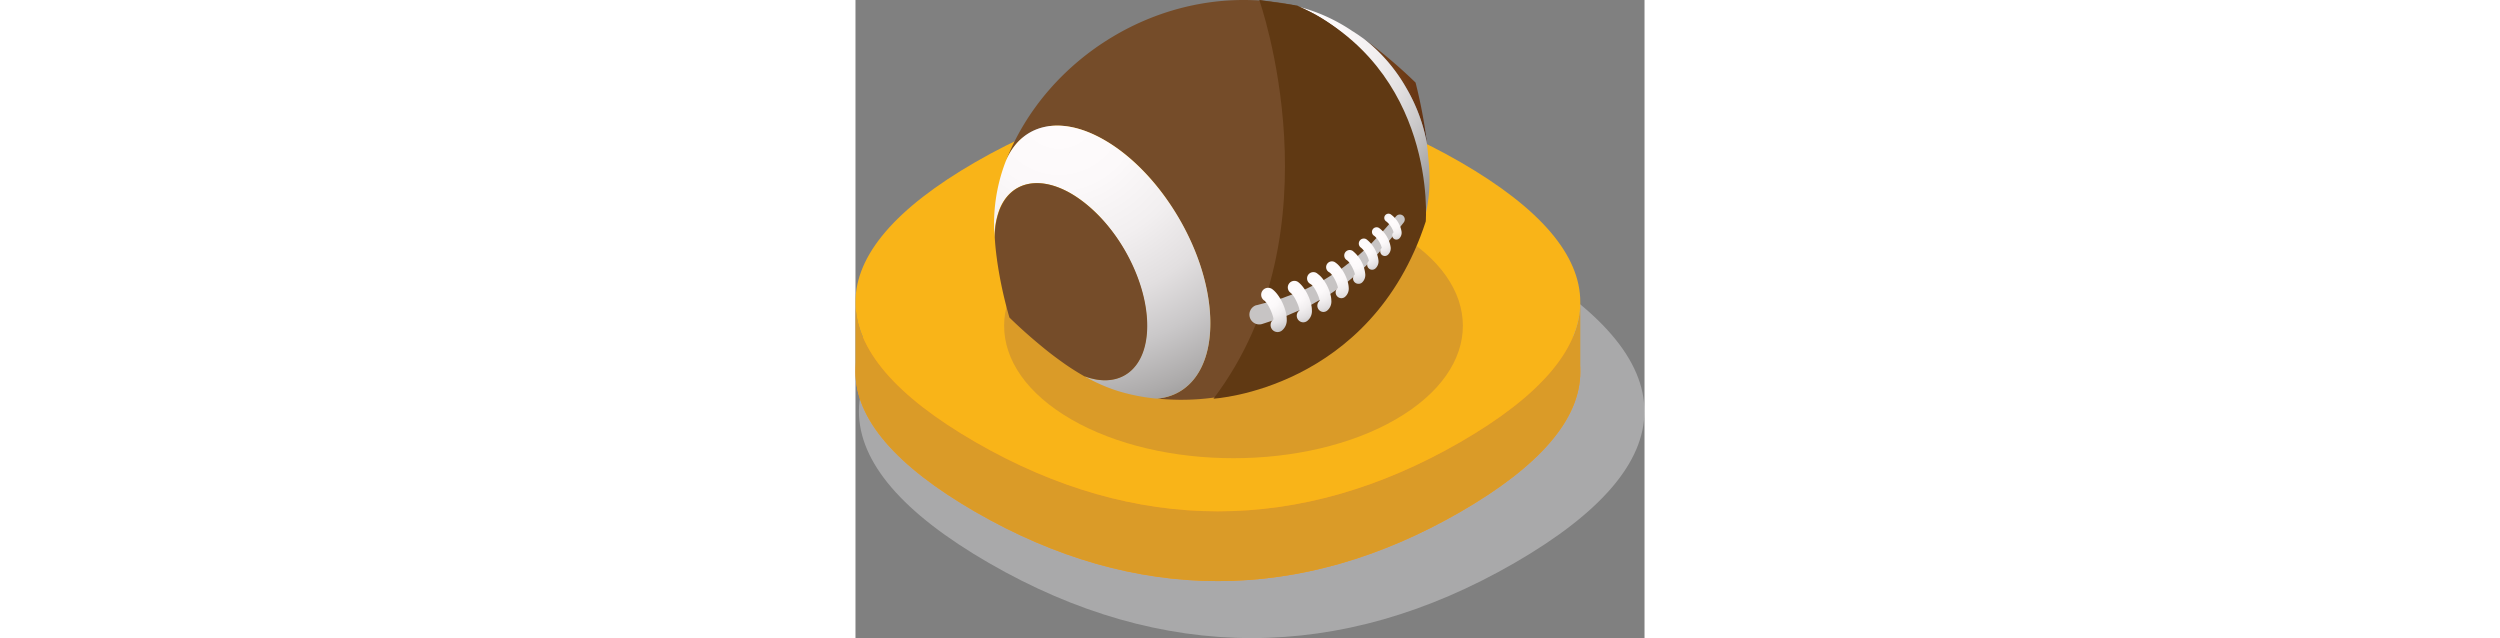 <svg xmlns="http://www.w3.org/2000/svg" xmlns:xlink="http://www.w3.org/1999/xlink" viewBox="0 0 250.76 202.78" widht="64" height="64px"><rect x="0" y="0" width="250.76" height="202.78" fill="#808080" stroke="none"/><defs><style>.cls-1{isolation:isolate;}.cls-2{mix-blend-mode:multiply;}.cls-3{fill:#e6e7e8; fill-opacity: 0.4;}.cls-4{fill:#f99b1c;}.cls-5{fill:#da9b28;}.cls-6{fill:#f9b418;}.cls-7{fill:#754c29;}.cls-8{fill:url(#radial-gradient);}.cls-9{fill:url(#radial-gradient-2);}.cls-10{fill:url(#radial-gradient-3);}.cls-11{fill:#603913;}.cls-12{fill:#c7c4c4;}.cls-13{fill:url(#radial-gradient-4);}.cls-14{fill:url(#radial-gradient-5);}.cls-15{fill:url(#radial-gradient-6);}.cls-16{fill:url(#radial-gradient-7);}.cls-17{fill:url(#radial-gradient-8);}.cls-18{fill:url(#radial-gradient-9);}.cls-19{fill:url(#radial-gradient-10);}.cls-20{fill:url(#radial-gradient-11);}</style><radialGradient id="radial-gradient" cx="-2762.2" cy="-2329.77" r="27.43" gradientTransform="translate(10561.07 8887.9) scale(3.8)" gradientUnits="userSpaceOnUse"><stop offset="0" stop-color="#fffcfd"/><stop offset="0.24" stop-color="#fcf9fa"/><stop offset="0.43" stop-color="#f2eff0"/><stop offset="0.6" stop-color="#e2dfe0"/><stop offset="0.75" stop-color="#cac8c9"/><stop offset="0.9" stop-color="#adabab"/><stop offset="1" stop-color="#959494"/></radialGradient><radialGradient id="radial-gradient-2" cx="-2736.9" cy="-2331.28" r="7.67" gradientTransform="translate(10561.07 8887.9) scale(3.8)" gradientUnits="userSpaceOnUse"><stop offset="0" stop-color="#72431a"/><stop offset="0.1" stop-color="#78461c"/><stop offset="0.3" stop-color="#7b471d"/><stop offset="0.3" stop-color="#7b471d"/><stop offset="0.55" stop-color="#6a3815"/><stop offset="0.74" stop-color="#643312"/><stop offset="1" stop-color="#37140f"/></radialGradient><radialGradient id="radial-gradient-3" cx="-2743.35" cy="-2336.41" r="18.13" xlink:href="#radial-gradient"/><radialGradient id="radial-gradient-4" cx="-2744.74" cy="-2314.12" r="3.92" xlink:href="#radial-gradient"/><radialGradient id="radial-gradient-5" cx="-2742.54" cy="-2314.62" r="3.98" xlink:href="#radial-gradient"/><radialGradient id="radial-gradient-6" cx="-2740.71" cy="-2315.23" r="3.63" xlink:href="#radial-gradient"/><radialGradient id="radial-gradient-7" cx="-2739.05" cy="-2316.37" r="3.84" xlink:href="#radial-gradient"/><radialGradient id="radial-gradient-8" cx="-2737.45" cy="-2317.17" r="2.87" xlink:href="#radial-gradient"/><radialGradient id="radial-gradient-9" cx="-2736.68" cy="-2318.19" r="2.85" xlink:href="#radial-gradient"/><radialGradient id="radial-gradient-10" cx="-2735.41" cy="-2319.13" r="2.61" xlink:href="#radial-gradient"/><radialGradient id="radial-gradient-11" cx="-2734.25" cy="-2320.34" r="2.24" xlink:href="#radial-gradient"/></defs><title>icn_ball_rugby_pad</title><g class="cls-1"><g id="Слой_2" data-name="Слой 2"><g id="Layer_1" data-name="Layer 1"><g class="cls-2"><path class="cls-3" d="M209.44,82.49c-55.09-31.81-111.94-31.81-167,0h0C14.86,98.39,1.09,114.55,1.09,130.71S14.86,163,42.41,178.93c55.09,31.81,111.94,31.81,167,0,27.55-15.9,41.32-32.06,41.32-48.22S237,98.4,209.44,82.49Z"/></g><path class="cls-4" d="M192.23,73.71c-50.83-29.35-103.28-29.35-154.11,0h0C12.71,88.38,0,103.29,0,118.2S12.71,148,38.12,162.69C88.95,192,141.4,192,192.23,162.69c25.41-14.67,38.12-29.58,38.12-44.49S217.64,88.38,192.23,73.71Z"/><path class="cls-5" d="M192.23,140.49c-50.83,29.34-103.28,29.34-154.11,0C12.71,125.81,0,110.91,0,96v22.2C0,133.11,12.71,148,38.12,162.69,88.95,192,141.4,192,192.23,162.69c25.41-14.67,38.12-29.58,38.12-44.49V96C230.35,110.91,217.64,125.81,192.23,140.49Z"/><path class="cls-6" d="M192.23,51.51c-50.83-29.35-103.28-29.35-154.11,0h0C12.71,66.18,0,81.09,0,96s12.71,29.82,38.12,44.49c50.83,29.35,103.28,29.35,154.11,0,25.41-14.67,38.12-29.58,38.12-44.49S217.64,66.18,192.23,51.51Z"/><path class="cls-5" d="M171.68,73.77c28.47,16.44,28.47,43.08,0,59.52s-74.62,16.44-103.09,0-28.47-43.08,0-59.52S143.21,57.34,171.68,73.77Z"/><path class="cls-7" d="M180.83,63.44a34,34,0,0,1-2,12.09c0,.09-.09.22-.13.31-12.53,32-46.89,54.46-82.75,50.83,10-.88,16.82-9.56,16.82-23.91,0-10.71-3.76-22.58-9.83-33.12S88.43,49.89,79.13,44.54c-14.3-8.28-26.52-5-31.39,6.77C60.49,18.41,96.49-4.21,133.37.66a.26.26,0,0,1,.18,0c1.95.27,3.85.58,5.71,1a.17.17,0,0,1,.13,0,37.19,37.19,0,0,1,7.84,3.45q1.26.73,2.52,1.59C158,12.26,165.46,20.76,171,30.32s9.16,20.37,9.7,30.28C180.78,61.58,180.83,62.51,180.83,63.44Z"/><path class="cls-8" d="M112.78,102.76c0,14.35-6.77,23-16.82,23.91,0,0,0,0-.09,0h0c-.75,0-1.55-.13-2.3-.22A61.35,61.35,0,0,1,83,124.14a.61.61,0,0,0-.27-.09,53.75,53.75,0,0,1-9.87-4.43,20.51,20.51,0,0,0,3.76,1,0,0,0,0,0,0,0c9.34,1.5,16-5,16-17.13,0-7.75-2.7-16.29-7.08-23.91S75.15,65.39,68.46,61.49c-10.49-6-19.39-3.5-22.8,5.27a24.45,24.45,0,0,0-1.46,8.72A55.38,55.38,0,0,1,47.47,52c.09-.22.18-.49.27-.71,4.87-11.78,17.09-15.05,31.39-6.77,9.3,5.36,17.71,14.57,23.82,25.1S112.78,92,112.78,102.76Z"/><path class="cls-9" d="M181.63,45.64A54.6,54.6,0,0,0,175.07,28,53.1,53.1,0,0,0,161.52,12.3,157.67,157.67,0,0,1,178,26.25,153.37,153.37,0,0,1,181.63,45.64Z"/><path class="cls-7" d="M92.72,103.51c0,12.18-6.69,18.64-16,17.13a0,0,0,0,1,0,0,20.51,20.51,0,0,1-3.76-1s-.09,0-.13,0a77.31,77.31,0,0,1-7.44-4.78c-1.86-1.33-3.85-2.83-5.89-4.52-3.36-2.75-7-5.93-10.58-9.43a132.55,132.55,0,0,1-3.94-18.28v-.09c-.35-2.43-.58-4.74-.71-7v0a24.45,24.45,0,0,1,1.46-8.72C49.07,58,58,55.47,68.46,61.49,75.15,65.39,81.26,72,85.64,79.6S92.72,95.76,92.72,103.51Z"/><path class="cls-10" d="M178.84,75.53a34,34,0,0,0,2-12.09c0-.93,0-1.86-.13-2.83-.53-9.92-4.16-20.68-9.7-30.28S158,12.26,149.75,6.81q-1.26-.86-2.52-1.59a37.19,37.19,0,0,0-7.84-3.45,55.38,55.38,0,0,1,18.51,8.1c.35.22.75.44,1.11.71.71.44,1.37.93,2.08,1.42l.44.31A53.1,53.1,0,0,1,175.07,28a54.6,54.6,0,0,1,6.55,17.67,1.81,1.81,0,0,1,0,.49,26.1,26.1,0,0,1,.35,3.19C183.13,59.5,182.16,67,178.84,75.53Z"/><path class="cls-11" d="M128.33,0s25.89,73.22-14.55,126.7c0,0,50-2.81,67.46-56.33,0,0,3.87-48.35-40.85-68.6Z"/><g id="_Группа_" data-name="&lt;Группа&gt;"><path class="cls-12" d="M127.49,97l2.29-.62c1.44-.41,3.56-.93,6-1.66,2.26-.93,5-1.71,7.79-3.08l4.31-2.11c1.42-.8,2.81-1.72,4.23-2.59a36.81,36.81,0,0,0,4.06-2.87,41.71,41.71,0,0,0,3.76-3l3.38-3L166.16,75c1.81-1.79,3.15-3.46,4.15-4.56l1.55-1.76,0,0a1.56,1.56,0,0,1,2.39,2l-1.48,1.88c-1,1.18-2.22,2.95-4,4.9l-2.78,3.21L162.7,84a45,45,0,0,1-3.79,3.43,40.63,40.63,0,0,1-4.15,3.3c-1.46,1-2.9,2.08-4.38,3l-4.49,2.53C143,98,139.94,99,137.48,100.19c-4.92,1.71-8.18,2.76-8.18,2.76h0A3.12,3.12,0,1,1,127.35,97Z"/></g><path class="cls-13" d="M134.13,105.53a2.21,2.21,0,0,1-1.29-4c.1-.73-1.4-4.88-3-6.07a2.21,2.21,0,0,1,2.61-3.57c2.39,1.74,4.63,6.42,4.61,9.62a4.21,4.21,0,0,1-1.63,3.62A2.23,2.23,0,0,1,134.13,105.53Z"/><path class="cls-14" d="M142.32,102.44a2.09,2.09,0,0,1-1.23-3.77c.09-.69-1.37-4.59-2.91-5.69a2.09,2.09,0,0,1,2.42-3.4c2.27,1.62,4.44,6,4.45,9a3.94,3.94,0,0,1-1.5,3.43A2.08,2.08,0,0,1,142.32,102.44Z"/><path class="cls-15" d="M148.68,99.15a2,2,0,0,1-1.18-3.53c.07-.65-1.34-4.29-2.8-5.31a2,2,0,1,1,2.24-3.23c2.15,1.49,4.24,5.58,4.29,8.42a3.71,3.71,0,0,1-1.37,3.25A2,2,0,0,1,148.68,99.15Z"/><path class="cls-16" d="M154.43,94.77a1.84,1.84,0,0,1-1.12-3.29c.06-.61-1.32-4-2.69-4.92a1.84,1.84,0,1,1,2-3.05c2,1.37,4,5.18,4.13,7.83a3.47,3.47,0,0,1-1.24,3.06A1.83,1.83,0,0,1,154.43,94.77Z"/><path class="cls-17" d="M159.79,90.2a1.71,1.71,0,0,1-1.07-3c0-.57-1.29-3.71-2.59-4.54A1.72,1.72,0,1,1,158,79.73,10.89,10.89,0,0,1,162,87a3.23,3.23,0,0,1-1.1,2.87A1.7,1.7,0,0,1,159.79,90.2Z"/><path class="cls-18" d="M164.19,85.73a1.59,1.59,0,0,1-1-2.81,8.26,8.26,0,0,0-2.48-4.17,1.59,1.59,0,1,1,1.68-2.7,10.1,10.1,0,0,1,3.81,6.63,3,3,0,0,1-1,2.68A1.61,1.61,0,0,1,164.19,85.73Z"/><path class="cls-19" d="M168.27,81.36a1.47,1.47,0,0,1-1-2.57A7.6,7.6,0,0,0,164.93,75a1.47,1.47,0,1,1,1.49-2.53,9.32,9.32,0,0,1,3.65,6,2.77,2.77,0,0,1-.84,2.49A1.46,1.46,0,0,1,168.27,81.36Z"/><path class="cls-20" d="M171.92,76.15a1.34,1.34,0,0,1-.91-2.33,7,7,0,0,0-2.27-3.41,1.34,1.34,0,0,1-.52-1.82,1.36,1.36,0,0,1,1.82-.52,8.51,8.51,0,0,1,3.49,5.43,2.54,2.54,0,0,1-.71,2.29A1.34,1.34,0,0,1,171.92,76.15Z"/></g></g></g></svg>